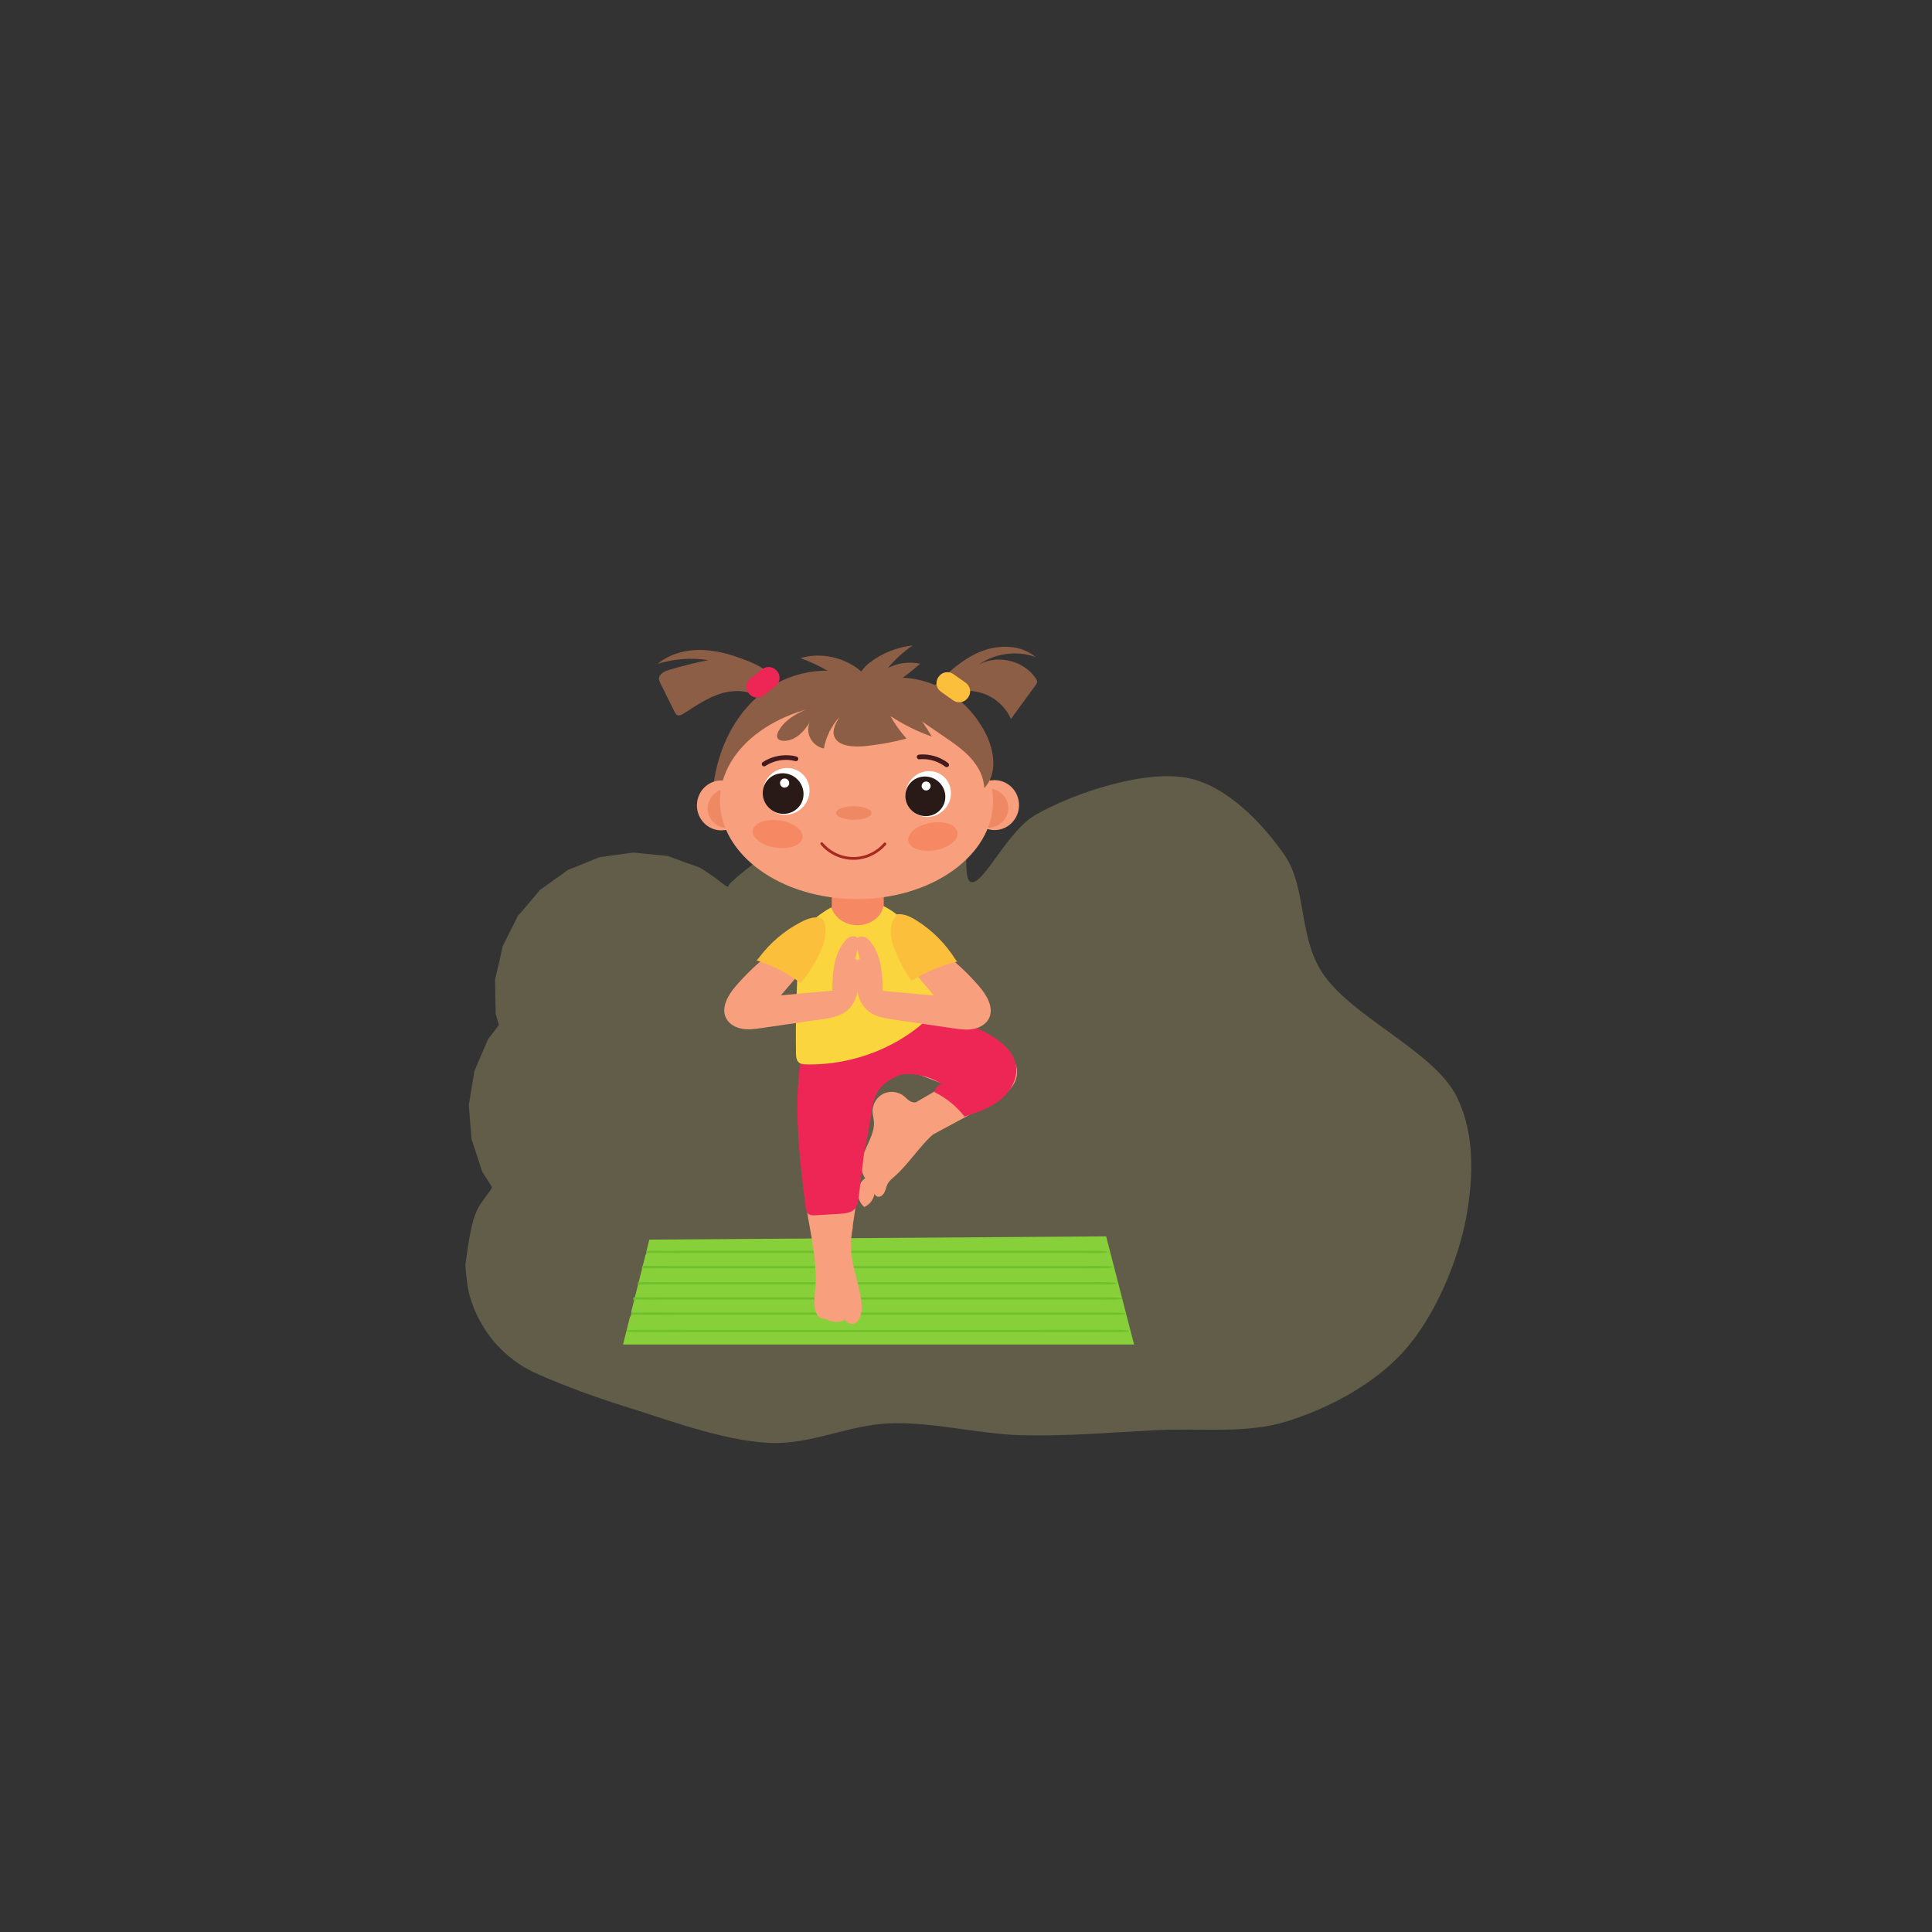 <svg xmlns="http://www.w3.org/2000/svg" xmlns:xlink="http://www.w3.org/1999/xlink" width="1080" zoomAndPan="magnify" viewBox="0 0 810 810" height="1080" preserveAspectRatio="xMidYMid meet" version="1.0"><rect x="0" y="0" width="810" height="810" fill="#333333" stroke="none"/><defs><filter x="0%" y="0%" width="100%" height="100%" id="838ee74938"><feColorMatrix values="0 0 0 0 1 0 0 0 0 1 0 0 0 0 1 0 0 0 1 0" color-interpolation-filters="sRGB"/></filter><mask id="06187a2f7f"><g filter="url(#838ee74938)"><rect x="-81" width="972" fill="#000000" y="-81" height="972" fill-opacity="0.3"/></g></mask><clipPath id="2723ce1de2"><path d="M 5 4 L 426.988 4 L 426.988 284 L 5 284 Z M 5 4 " clip-rule="nonzero"/></clipPath><clipPath id="5c447493de"><path d="M 5.094 209.465 C 7.227 193.098 8.648 189.066 10.43 185.508 C 12.09 182.309 16.238 177.684 16.238 176.734 C 16.238 176.613 16.121 176.613 16.121 176.496 C 15.648 175.664 12.328 170.449 12.207 170.328 C 12.207 170.211 10.668 165.824 9.953 163.449 C 9.242 161.199 7.703 156.691 7.703 156.691 C 7.703 156.574 7.703 156.574 7.703 156.574 C 7.703 156.574 7.344 151.828 7.109 149.457 C 6.988 147.086 6.516 142.34 6.516 142.223 C 6.633 142.105 7.344 137.48 7.703 135.109 C 8.176 132.734 8.887 128.109 8.887 127.992 C 9.004 127.875 10.785 123.605 11.734 121.352 C 12.684 119.215 14.578 114.828 14.578 114.711 C 14.699 114.59 18.613 109.492 18.969 109.016 C 19.086 108.898 19.086 108.898 19.086 108.781 C 19.203 108.426 17.781 104.156 17.781 104.035 C 17.781 103.918 17.781 99.293 17.664 96.922 C 17.664 94.43 17.543 89.805 17.543 89.688 C 17.543 89.566 18.613 85.062 19.203 82.691 C 19.68 80.438 20.746 75.812 20.746 75.691 C 20.746 75.691 22.883 71.422 23.949 69.289 C 25.016 67.156 27.148 63.004 27.148 62.887 C 27.27 62.887 30.352 59.328 31.895 57.43 C 33.438 55.652 36.402 52.094 36.52 51.973 C 36.637 51.973 40.434 49.246 42.332 47.824 C 44.348 46.52 48.141 43.672 48.141 43.672 C 48.258 43.672 52.648 41.895 54.781 41.062 C 57.035 40.117 61.422 38.336 61.543 38.336 C 61.543 38.336 66.285 37.742 68.539 37.387 C 70.91 37.031 75.656 36.438 75.656 36.438 C 75.773 36.438 80.398 36.914 82.77 37.152 C 85.262 37.387 89.887 37.863 90.004 37.863 C 90.004 37.863 94.512 39.523 96.645 40.352 C 98.898 41.062 103.406 42.723 103.406 42.723 C 103.523 42.723 107.438 45.332 109.453 46.758 C 111.352 48.062 114.434 50.906 115.266 50.672 C 115.621 50.551 115.383 50.078 115.855 49.602 C 118.703 46.52 143.133 26.238 158.906 22.328 C 175.035 18.293 203.258 19.125 211.797 26.477 C 217.492 31.34 213.102 47.707 217.133 48.773 C 222.352 50.195 232.078 27.543 244.293 20.547 C 260.301 11.418 290.781 1.219 308.926 5.367 C 324.816 9.043 339.402 24.223 348.652 37.625 C 357.785 51.145 354.344 70.949 364.07 86.367 C 376.047 105.223 411.508 119.691 420.875 139.02 C 428.348 154.555 427.754 172.227 424.789 189.066 C 421.352 207.805 411.508 231.168 398.461 245.637 C 386.008 259.391 367.035 269.473 349.484 274.926 C 332.406 280.266 313.195 277.656 294.812 278.605 C 276.074 279.551 256.98 281.211 238.242 280.738 C 219.742 280.145 200.887 275.047 182.98 275.758 C 165.785 276.352 150.129 284.77 132.578 283.941 C 112.891 283.109 87.871 273.504 70.793 268.285 C 58.34 264.371 46.836 259.984 39.008 256.664 C 34.383 254.648 31.418 253.344 27.98 251.09 C 24.543 248.836 21.34 246.109 18.613 243.145 C 15.766 240.18 13.395 236.742 11.379 233.066 C 9.363 229.508 7.82 225.594 6.754 221.68 C 5.684 217.648 5.094 209.465 5.094 209.465 " clip-rule="nonzero"/></clipPath><clipPath id="d62aa4bd5d"><rect x="0" width="431" y="0" height="289"/></clipPath><clipPath id="729bd91fc2"><path d="M 261.211 518.277 L 475.465 518.277 L 475.465 563.699 L 261.211 563.699 Z M 261.211 518.277 " clip-rule="nonzero"/></clipPath><clipPath id="760369527e"><path d="M 335 270.113 L 386 270.113 L 386 290 L 335 290 Z M 335 270.113 " clip-rule="nonzero"/></clipPath></defs><g mask="url(#06187a2f7f)"><g transform="matrix(1, 0, 0, 1, 190, 321)"><g clip-path="url(#d62aa4bd5d)"><g clip-path="url(#2723ce1de2)"><g clip-path="url(#5c447493de)"><path fill="#cdbf7a" d="M 0.348 0.625 L 429.238 0.625 L 429.238 288.801 L 0.348 288.801 Z M 0.348 0.625 " fill-opacity="1" fill-rule="nonzero"/></g></g></g></g></g><g clip-path="url(#729bd91fc2)"><path fill="#88d039" d="M 463.754 518.34 L 272.234 519.715 L 271.031 524.512 C 271.059 524.652 271.074 524.797 271.07 524.941 C 271.055 525.383 270.91 525.766 270.652 526.121 C 270.641 526.137 270.629 526.152 270.617 526.164 L 264.707 549.754 C 264.707 550.211 264.715 550.684 264.605 551.129 C 264.504 551.551 264.324 551.957 264.07 552.293 L 261.211 563.703 L 475.465 563.703 L 463.754 518.34 " fill-opacity="1" fill-rule="nonzero"/></g><path fill="#6fc02d" d="M 472.949 557.754 C 469.473 557.434 465.973 557.547 462.484 557.547 C 459.133 557.547 455.785 557.547 452.434 557.547 L 431.918 557.551 C 418.238 557.551 404.562 557.551 390.887 557.551 C 363.668 557.551 336.453 557.551 309.238 557.551 C 301.562 557.551 293.887 557.551 286.207 557.551 C 278.539 557.551 270.848 557.391 263.18 557.672 C 262.73 557.688 262.73 558.352 263.18 558.367 C 270.012 558.621 276.863 558.492 283.695 558.492 L 304.211 558.492 C 317.891 558.492 331.566 558.492 345.246 558.492 L 426.895 558.496 C 434.57 558.496 442.246 558.496 449.922 558.496 C 453.691 558.496 457.457 558.496 461.227 558.496 C 465.129 558.496 469.062 558.645 472.949 558.289 C 473.297 558.258 473.297 557.785 472.949 557.754 " fill-opacity="1" fill-rule="nonzero"/><path fill="#6fc02d" d="M 282.332 551.23 L 302.848 551.23 C 316.523 551.23 330.203 551.23 343.879 551.23 L 425.527 551.23 C 433.203 551.23 440.879 551.23 448.555 551.23 C 452.324 551.23 456.094 551.23 459.863 551.23 C 463.766 551.23 467.695 551.383 471.582 551.027 C 471.93 550.996 471.93 550.52 471.582 550.488 C 468.109 550.172 464.605 550.285 461.117 550.285 C 457.766 550.285 454.418 550.285 451.066 550.285 L 430.551 550.285 C 416.875 550.285 403.195 550.285 389.52 550.285 C 362.305 550.285 335.086 550.285 307.871 550.285 C 300.195 550.285 292.52 550.285 284.844 550.285 C 278.137 550.285 271.41 550.164 264.703 550.324 C 264.695 550.594 264.672 550.867 264.605 551.129 C 264.602 551.148 264.598 551.168 264.59 551.188 C 270.5 551.324 276.422 551.23 282.332 551.23 " fill-opacity="1" fill-rule="nonzero"/><path fill="#6fc02d" d="M 280.965 544.875 L 301.484 544.875 C 315.16 544.875 328.84 544.875 342.516 544.875 L 424.164 544.875 C 431.84 544.875 439.516 544.875 447.191 544.875 C 450.961 544.875 454.727 544.875 458.496 544.875 C 462.398 544.875 466.332 545.027 470.219 544.672 C 470.566 544.641 470.566 544.164 470.219 544.133 C 466.742 543.816 463.242 543.93 459.75 543.93 C 456.402 543.93 453.051 543.93 449.703 543.93 L 429.188 543.93 C 415.508 543.93 401.832 543.93 388.156 543.93 C 360.938 543.93 333.723 543.93 306.508 543.93 C 298.832 543.93 291.156 543.93 283.48 543.93 C 277.531 543.934 271.57 543.836 265.621 543.926 C 265.613 544.27 265.531 544.59 265.379 544.871 C 270.574 544.949 275.773 544.871 280.965 544.875 " fill-opacity="1" fill-rule="nonzero"/><path fill="#6fc02d" d="M 267.383 538.551 C 271.152 538.555 274.926 538.52 278.691 538.52 L 299.207 538.52 C 312.887 538.52 326.562 538.52 340.242 538.52 L 421.887 538.52 C 429.566 538.52 437.242 538.52 444.918 538.52 C 448.684 538.52 452.453 538.52 456.223 538.52 C 460.125 538.52 464.055 538.672 467.945 538.316 C 468.293 538.285 468.293 537.809 467.945 537.777 C 464.469 537.461 460.969 537.574 457.477 537.574 C 454.129 537.574 450.777 537.574 447.43 537.574 L 426.91 537.574 C 413.234 537.574 399.559 537.574 385.879 537.574 C 358.664 537.574 331.449 537.574 304.23 537.574 C 296.555 537.574 288.879 537.574 281.203 537.574 C 276.598 537.574 271.98 537.52 267.367 537.535 C 267.398 537.633 267.422 537.738 267.438 537.852 C 267.473 538.086 267.445 538.324 267.383 538.551 " fill-opacity="1" fill-rule="nonzero"/><path fill="#6fc02d" d="M 276.871 531.711 L 297.387 531.711 C 311.066 531.711 324.742 531.711 338.422 531.711 L 420.066 531.711 C 427.742 531.711 435.418 531.711 443.098 531.711 C 446.863 531.711 450.633 531.711 454.398 531.711 C 458.305 531.711 462.238 531.859 466.125 531.508 C 466.469 531.477 466.473 531 466.125 530.969 C 462.648 530.652 459.145 530.766 455.656 530.766 C 452.309 530.766 448.957 530.766 445.609 530.766 L 425.09 530.766 C 411.414 530.766 397.738 530.766 384.059 530.766 C 356.844 530.766 329.629 530.766 302.414 530.766 C 294.734 530.766 287.059 530.766 279.383 530.766 C 276.008 530.766 272.629 530.734 269.246 530.727 C 269.262 531.062 269.16 531.43 268.996 531.734 C 271.621 531.727 274.246 531.711 276.871 531.711 " fill-opacity="1" fill-rule="nonzero"/><path fill="#6fc02d" d="M 271.016 525.344 C 272.242 525.34 273.469 525.336 274.695 525.336 L 295.211 525.336 C 308.891 525.336 322.566 525.336 336.242 525.336 L 417.891 525.336 C 425.566 525.336 433.242 525.336 440.922 525.336 C 444.688 525.336 448.457 525.336 452.223 525.336 C 456.129 525.336 460.059 525.488 463.945 525.133 C 464.293 525.102 464.293 524.625 463.945 524.594 C 460.473 524.277 456.969 524.391 453.48 524.391 C 450.133 524.391 446.781 524.391 443.434 524.391 L 422.914 524.391 C 409.238 524.391 395.559 524.391 381.883 524.391 C 354.668 524.391 327.449 524.391 300.234 524.391 C 292.559 524.391 284.883 524.391 277.207 524.395 C 275.141 524.395 273.07 524.383 270.996 524.371 C 271.051 524.559 271.074 524.75 271.07 524.941 C 271.066 525.078 271.047 525.215 271.016 525.344 " fill-opacity="1" fill-rule="nonzero"/><path fill="#f89f7d" d="M 370.992 499.527 C 370.547 500.586 369.723 501.613 368.586 501.762 C 367.746 501.871 366.863 501.227 366.668 500.473 C 366.262 502.867 364.625 505.047 362.398 506.051 C 358.695 503.152 358.887 496.609 362.754 493.934 C 360.176 490.617 361.164 485.805 362.828 481.949 C 364.492 478.094 366.762 474.199 366.379 470.02 C 366.262 468.73 365.891 467.469 365.828 466.176 C 365.684 463.078 367.504 459.977 370.281 458.586 C 373.062 457.203 376.645 457.605 379.043 459.582 C 379.91 460.297 380.641 461.203 381.637 461.727 C 384.57 463.277 387.957 460.949 390.613 458.957 C 391.074 458.609 391.602 458.25 392.176 458.301 C 392.586 458.336 392.961 458.707 393.02 459.082 L 393.34 457.801 C 394.281 457.551 395.219 457.297 396.141 456.992 C 398.191 461.141 399.715 465.551 400.656 470.082 C 389.398 473.281 383.746 485.531 374.984 493.281 C 373.949 494.199 372.836 495.09 372.176 496.301 C 371.629 497.309 371.434 498.469 370.992 499.527 " fill-opacity="1" fill-rule="nonzero"/><path fill="#f89f7d" d="M 361.289 547.559 C 360.797 539.457 357.16 531.84 356.793 523.73 C 356.648 520.547 357.008 517.41 357.586 514.285 C 357.551 514.289 357.516 514.289 357.477 514.293 C 359.23 502.344 360.984 490.398 362.734 478.449 C 363.949 470.168 365.168 461.871 365.582 453.512 C 366 445.121 364.609 435.012 357.344 431.516 C 350.82 428.367 342.691 432.91 339.328 439.598 C 335.965 446.285 336.289 454.312 337.477 461.746 C 338.324 467.035 339.562 472.301 340.086 477.617 C 339.539 480.867 338.812 484.121 338.281 487.352 C 337.621 491.348 337.266 495.406 337.23 499.465 C 337.367 500.906 337.535 502.348 337.734 503.785 C 338.32 508.086 339.125 512.352 339.871 516.629 C 339.93 516.961 339.988 517.289 340.047 517.621 C 340.055 517.672 340.062 517.723 340.07 517.773 C 340.121 518.059 340.168 518.344 340.219 518.625 C 340.238 518.758 340.262 518.891 340.285 519.02 C 340.32 519.227 340.355 519.434 340.387 519.641 C 340.445 519.984 340.5 520.328 340.555 520.672 C 340.684 521.465 340.805 522.262 340.922 523.059 C 341.25 525.312 341.523 527.574 341.707 529.84 C 341.734 530.004 341.758 530.168 341.785 530.332 C 341.785 530.344 341.789 530.355 341.789 530.367 C 341.781 530.426 341.773 530.48 341.762 530.539 C 341.945 533.023 342.02 535.512 341.938 538.008 C 341.891 539.445 341.766 540.871 341.629 542.301 C 341.613 542.441 341.602 542.582 341.59 542.727 C 341.586 542.754 341.578 542.859 341.57 542.938 C 341.566 542.988 341.562 543.031 341.562 543.047 C 341.551 543.168 341.543 543.289 341.535 543.41 C 341.504 543.898 341.477 544.387 341.461 544.871 C 341.438 545.793 341.445 546.715 341.535 547.629 C 341.555 547.848 341.578 548.066 341.609 548.285 C 341.621 548.363 341.633 548.445 341.645 548.527 C 341.727 548.902 341.812 549.281 341.926 549.652 C 342.031 549.98 342.156 550.301 342.293 550.621 C 342.332 550.695 342.371 550.773 342.414 550.848 C 342.504 551.008 342.602 551.168 342.707 551.32 C 342.82 551.496 342.941 551.664 343.074 551.828 C 343.129 551.887 343.168 551.93 343.195 551.961 C 343.375 552.148 343.562 552.332 343.762 552.5 C 344.637 552.723 345.523 552.91 346.414 553.055 C 348.551 554.297 351.25 554.609 353.574 553.734 C 353.848 553.633 354.113 553.516 354.367 553.379 C 354.934 554.324 355.754 554.965 356.91 555.051 C 360.074 555.293 361.488 550.879 361.289 547.559 " fill-opacity="1" fill-rule="nonzero"/><path fill="#f89f7d" d="M 419.711 438.301 C 413.402 433.09 405.824 429.691 398.348 426.359 C 391.41 423.262 384.172 420.105 376.574 420.32 C 368.98 420.539 360.938 425.207 359.469 432.645 C 358.941 435.312 359.379 438.305 361.219 440.312 C 362.605 441.824 364.594 442.609 366.512 443.348 C 376.508 447.195 386.504 451.039 396.496 454.883 C 393.09 456.855 389.68 458.828 386.273 460.801 C 382.906 462.746 379.422 464.805 377.266 468.031 C 375.105 471.262 374.719 476.023 377.461 478.777 C 375.227 478.105 372.992 477.434 370.758 476.758 L 377.844 482.809 C 390.055 476.238 402.27 469.668 414.484 463.098 C 419.941 460.164 426.105 456.168 426.41 449.988 C 426.641 445.336 423.305 441.273 419.711 438.301 " fill-opacity="1" fill-rule="nonzero"/><path fill="#ee2656" d="M 425.984 446.961 C 425.008 440.055 418.402 435.504 412.164 432.359 C 406.875 429.695 401.406 427.398 395.797 425.492 C 393.633 424.758 391.414 424.07 389.125 423.996 C 386.75 423.918 384.41 424.5 382.09 425.008 C 368.266 428.051 353.922 428.703 339.879 426.926 C 331.195 452.152 334.43 479.715 337.77 506.18 C 337.891 507.145 338.055 508.191 338.773 508.848 C 339.586 509.59 340.82 509.57 341.922 509.504 C 345.254 509.309 348.582 509.113 351.914 508.918 C 354.352 508.773 357.102 508.477 358.609 506.555 C 359.57 505.328 359.793 503.695 359.984 502.148 C 360.77 495.738 361.555 489.332 362.34 482.922 C 363.457 477.949 364.383 472.934 365.113 467.887 C 365.582 464.633 365.996 461.281 367.559 458.387 C 369.641 454.539 373.438 452.086 377.648 450.613 C 378.129 450.512 378.613 450.414 379.098 450.324 C 384.586 450.117 390.113 451.441 394.73 454.434 C 393.215 454.938 392.035 456.348 391.812 457.926 C 396.727 460.289 401.07 463.824 404.383 468.152 C 409.605 466.41 414.945 464.613 419.266 461.203 C 423.582 457.797 426.75 452.402 425.984 446.961 " fill-opacity="1" fill-rule="nonzero"/><path fill="#f68864" d="M 370.52 390.164 L 348.703 390.164 L 348.703 369.148 L 370.52 369.148 L 370.52 390.164 " fill-opacity="1" fill-rule="nonzero"/><path fill="#8c5e45" d="M 299.152 328.797 C 301.098 314.07 307.902 299.355 320.07 290.059 C 332.238 280.762 350.176 278.016 363.172 285.605 L 375.98 289.09 C 373.918 291.383 371.852 293.68 369.789 295.973 C 368.219 297.715 366.648 299.461 364.98 301.113 C 356.805 309.211 346.496 314.918 336.336 320.516 C 326.465 325.953 316.297 331.492 305.133 333.129 C 302.926 333.453 300.113 333.305 299.277 331.332 C 298.945 330.547 299.039 329.648 299.152 328.797 " fill-opacity="1" fill-rule="nonzero"/><path fill="#f89f7d" d="M 406.742 337.508 C 406.719 343.289 411.289 347.992 416.945 348.016 C 422.602 348.035 427.207 343.367 427.23 337.586 C 427.254 331.805 422.684 327.102 417.027 327.078 C 411.371 327.059 406.766 331.727 406.742 337.508 " fill-opacity="1" fill-rule="nonzero"/><path fill="#ee8963" d="M 405.738 338.75 C 405.723 343.293 409.512 346.988 414.203 347.008 C 418.891 347.023 422.711 343.359 422.727 338.816 C 422.746 334.273 418.957 330.574 414.266 330.559 C 409.574 330.539 405.758 334.207 405.738 338.75 " fill-opacity="1" fill-rule="nonzero"/><path fill="#f89f7d" d="M 312.672 337.715 C 312.648 343.492 308.043 348.164 302.387 348.141 C 296.73 348.121 292.164 343.414 292.184 337.633 C 292.207 331.852 296.812 327.184 302.469 327.203 C 308.125 327.227 312.695 331.934 312.672 337.715 " fill-opacity="1" fill-rule="nonzero"/><path fill="#ee8963" d="M 313.664 338.965 C 313.648 343.508 309.832 347.176 305.141 347.156 C 300.449 347.137 296.66 343.441 296.676 338.898 C 296.695 334.355 300.512 330.688 305.203 330.707 C 309.895 330.723 313.684 334.422 313.664 338.965 " fill-opacity="1" fill-rule="nonzero"/><path fill="#f89f7d" d="M 301.848 335.562 C 301.758 358.293 327.316 376.816 358.934 376.941 C 390.547 377.062 416.25 358.734 416.336 336.008 C 416.426 313.277 390.867 294.754 359.254 294.629 C 327.637 294.508 301.938 312.836 301.848 335.562 " fill-opacity="1" fill-rule="nonzero"/><path fill="#ffffff" d="M 381.699 327.227 C 378.434 331.504 379.133 337.516 383.258 340.648 C 387.383 343.777 393.375 342.848 396.637 338.566 C 399.902 334.289 399.207 328.281 395.082 325.145 C 390.953 322.016 384.965 322.945 381.699 327.227 " fill-opacity="1" fill-rule="nonzero"/><path fill="#291a17" d="M 381.238 328.758 C 378.477 332.379 379.246 337.602 382.957 340.422 C 386.668 343.238 391.918 342.59 394.684 338.969 C 397.445 335.344 396.676 330.125 392.961 327.305 C 389.25 324.488 384 325.137 381.238 328.758 " fill-opacity="1" fill-rule="nonzero"/><path fill="#ffffff" d="M 386.789 328.395 C 386.16 329.219 386.32 330.391 387.145 331.02 C 387.969 331.645 389.145 331.484 389.773 330.66 C 390.402 329.84 390.242 328.664 389.418 328.039 C 388.594 327.414 387.414 327.574 386.789 328.395 " fill-opacity="1" fill-rule="nonzero"/><path fill="#ffffff" d="M 322.398 325.5 C 318.773 329.645 319.074 335.824 323.07 339.301 C 327.066 342.781 333.242 342.238 336.867 338.094 C 340.492 333.945 340.191 327.766 336.195 324.289 C 332.199 320.812 326.023 321.355 322.398 325.5 " fill-opacity="1" fill-rule="nonzero"/><path fill="#291a17" d="M 321.82 327.035 C 318.754 330.543 319.184 335.922 322.777 339.055 C 326.375 342.184 331.777 341.875 334.844 338.367 C 337.91 334.859 337.484 329.48 333.887 326.348 C 330.289 323.219 324.891 323.527 321.82 327.035 " fill-opacity="1" fill-rule="nonzero"/><path fill="#ffffff" d="M 327.512 327.039 C 326.812 327.836 326.898 329.047 327.695 329.742 C 328.496 330.438 329.707 330.352 330.402 329.559 C 331.102 328.758 331.016 327.551 330.219 326.855 C 329.422 326.16 328.207 326.242 327.512 327.039 " fill-opacity="1" fill-rule="nonzero"/><path fill="#ee8963" d="M 350.527 340.82 C 350.523 342.398 353.852 343.691 357.965 343.707 C 362.078 343.723 365.418 342.457 365.426 340.879 C 365.43 339.301 362.102 338.008 357.988 337.992 C 353.875 337.977 350.535 339.242 350.527 340.82 " fill-opacity="1" fill-rule="nonzero"/><path fill="#441a1c" d="M 384.367 317.34 C 384.406 316.758 384.82 316.43 385.371 316.379 C 388.508 316.078 391.785 316.703 394.605 318.109 C 395.66 318.633 396.66 319.238 397.578 319.969 C 397.98 320.289 397.973 321.004 397.617 321.344 C 397.223 321.723 396.648 321.738 396.238 321.379 C 396.062 321.227 395.848 321.102 395.652 320.973 C 395.555 320.906 395.457 320.84 395.359 320.773 C 395.359 320.77 395.355 320.77 395.352 320.766 C 395.293 320.727 395.23 320.691 395.168 320.652 C 395 320.551 394.828 320.445 394.66 320.348 C 394.566 320.293 394.477 320.242 394.383 320.188 C 394.34 320.164 394.293 320.141 394.25 320.113 C 393.566 319.766 392.871 319.449 392.152 319.188 C 391.973 319.125 391.797 319.062 391.613 319.004 C 391.523 318.973 391.434 318.945 391.344 318.918 C 391.32 318.91 391.309 318.906 391.309 318.902 C 391.273 318.895 391.242 318.887 391.207 318.879 C 390.832 318.773 390.453 318.68 390.07 318.602 C 389.699 318.523 389.328 318.457 388.953 318.406 C 388.766 318.379 388.578 318.355 388.391 318.336 C 388.348 318.332 388.309 318.328 388.266 318.324 C 388.164 318.316 388.062 318.309 387.957 318.301 C 387.082 318.246 386.203 318.258 385.332 318.34 C 384.816 318.387 384.336 317.828 384.367 317.34 " fill-opacity="1" fill-rule="nonzero"/><path fill="#441a1c" d="M 319.754 319.562 C 322.938 317.434 326.75 316.469 330.559 316.652 C 331.68 316.707 332.84 316.863 333.918 317.184 C 334.406 317.328 334.812 317.797 334.676 318.336 C 334.547 318.828 334.051 319.219 333.52 319.09 C 332.57 318.852 331.617 318.684 330.637 318.609 C 330.426 318.594 330.195 318.559 329.984 318.574 C 330.18 318.559 329.957 318.574 329.875 318.574 C 329.754 318.574 329.629 318.574 329.508 318.574 C 329.07 318.578 328.633 318.598 328.195 318.633 C 327.297 318.707 326.402 318.867 325.527 319.09 C 325.422 319.117 325.32 319.145 325.219 319.172 C 325.184 319.18 325.152 319.191 325.117 319.199 C 325.117 319.199 325.113 319.199 325.113 319.203 C 324.898 319.27 324.68 319.336 324.465 319.41 C 324.062 319.547 323.664 319.699 323.273 319.871 C 323.051 319.965 322.832 320.062 322.617 320.168 C 322.52 320.211 322.426 320.258 322.328 320.309 C 322.281 320.332 322.234 320.355 322.188 320.379 C 322.18 320.383 322.176 320.387 322.172 320.387 C 322.168 320.391 322.164 320.391 322.164 320.395 C 321.746 320.629 321.336 320.863 320.938 321.125 C 320.508 321.406 319.875 321.387 319.562 320.934 C 319.273 320.516 319.301 319.867 319.754 319.562 " fill-opacity="1" fill-rule="nonzero"/><path fill="#8c5e45" d="M 326.277 306.781 C 328.949 301.379 335.574 298.125 341.891 295.879 C 353.285 291.828 365.387 289.543 377.391 289.176 L 368.281 290.859 C 373.746 291.273 378.527 293.906 382.102 297.285 C 385.68 300.664 388.207 304.77 390.703 308.836 C 384.469 306.613 378.613 303.703 373.312 300.199 C 375.176 303.543 377.426 306.707 380.027 309.629 C 374.582 311.168 368.973 312.098 363.367 312.742 C 358.039 313.352 351.305 312.984 349.762 308.719 C 348.812 306.098 350.398 303.176 351.941 300.594 C 348.484 304.488 346.211 309.109 345.426 313.816 C 340.25 312.746 337.57 307.297 339.469 302.922 C 337.027 306.688 333.688 310.398 329.016 310.598 C 327.852 310.645 326.57 310.375 326.031 309.527 C 325.52 308.727 325.832 307.68 326.277 306.781 " fill-opacity="1" fill-rule="nonzero"/><g clip-path="url(#760369527e)"><path fill="#8c5e45" d="M 385.824 278.266 C 381.277 277.285 376.395 277.934 372.262 280.062 C 375.262 276.438 378.785 273.238 382.688 270.602 C 376.102 271.293 369.719 273.863 364.492 277.918 C 363.223 278.906 361.973 280.145 361.129 281.52 C 354.25 275.641 344.312 273.305 335.598 275.926 C 343.762 278.82 351.348 283.336 357.773 289.133 C 358.359 288.758 358.941 288.383 359.523 288.012 L 362.309 286.73 L 371.117 289.055 C 376.312 285.879 381.238 282.266 385.824 278.266 " fill-opacity="1" fill-rule="nonzero"/></g><path fill="#8c5e45" d="M 413.098 307.219 C 408.93 299.195 402.352 292.371 394.273 288.277 C 386.195 284.191 376.637 282.93 367.871 285.207 L 371.695 294.699 C 374.926 294.609 377.832 296.512 380.5 298.336 C 385.672 301.879 390.844 305.422 396.02 308.961 C 399.902 311.625 403.828 314.316 406.984 317.809 C 410.145 321.301 412.508 325.715 412.641 330.414 C 418.375 324.445 416.914 314.555 413.098 307.219 " fill-opacity="1" fill-rule="nonzero"/><path fill="#8c5e45" d="M 314.891 277.688 C 308.551 275.043 301.91 272.852 295.047 272.527 C 288.184 272.199 281.023 273.902 275.766 278.316 C 282.578 276.184 289.887 275.648 296.941 276.762 C 291.402 277.859 285.918 279.23 280.516 280.863 C 278.559 281.457 276.219 282.605 276.285 284.645 C 276.305 285.316 276.613 285.945 276.914 286.555 C 278.891 290.527 280.867 294.5 282.84 298.477 C 283.09 298.98 283.367 299.512 283.863 299.777 C 284.715 300.242 285.75 299.719 286.57 299.195 C 291.664 295.961 296.695 292.43 302.477 290.699 C 308.262 288.969 315.098 289.375 319.586 293.406 C 320.48 292.656 321.066 291.543 321.172 290.379 L 325.023 287.625 C 324.652 282.656 319.504 279.605 314.891 277.688 " fill-opacity="1" fill-rule="nonzero"/><path fill="#8c5e45" d="M 410.441 278.598 C 417.23 273.836 426.391 272.625 434.191 275.465 C 427.871 270.109 418.301 270.148 410.668 273.383 C 403.039 276.617 396.906 282.5 390.953 288.262 L 391.871 291.062 C 398.66 289.773 405.828 288.508 412.348 290.797 C 417.414 292.574 421.672 296.516 423.832 301.422 C 427.27 296.727 430.703 292.027 434.137 287.332 C 434.48 286.859 434.84 286.344 434.824 285.762 C 434.812 285.305 434.57 284.891 434.32 284.508 C 429.379 276.98 418.336 274.25 410.441 278.598 " fill-opacity="1" fill-rule="nonzero"/><path fill="#ee2656" d="M 319.578 280.562 L 314.605 284.422 C 312.691 285.906 312.344 288.68 313.828 290.59 L 313.988 290.793 C 315.473 292.703 318.258 293.047 320.172 291.562 L 325.145 287.707 C 327.059 286.223 327.406 283.445 325.922 281.539 L 325.762 281.336 C 324.277 279.426 321.492 279.078 319.578 280.562 " fill-opacity="1" fill-rule="nonzero"/><path fill="#fbbf3c" d="M 404.863 286.246 L 399.715 282.617 C 397.734 281.223 394.973 281.699 393.574 283.672 L 393.426 283.883 C 392.027 285.855 392.504 288.613 394.484 290.008 L 399.629 293.633 C 401.609 295.031 404.375 294.555 405.773 292.578 L 405.922 292.371 C 407.32 290.398 406.844 287.641 404.863 286.246 " fill-opacity="1" fill-rule="nonzero"/><path fill="#f68864" d="M 326.855 343.977 C 321.086 343.145 316.051 345.027 315.605 348.18 C 315.16 351.328 319.473 354.559 325.238 355.387 C 331.008 356.215 336.043 354.332 336.488 351.18 C 336.938 348.031 332.621 344.801 326.855 343.977 " fill-opacity="1" fill-rule="nonzero"/><path fill="#f68864" d="M 401.387 348.723 C 400.641 345.598 395.445 343.961 389.777 345.066 C 384.113 346.176 380.121 349.605 380.863 352.734 C 381.605 355.863 386.801 357.5 392.469 356.391 C 398.137 355.285 402.129 351.852 401.387 348.723 " fill-opacity="1" fill-rule="nonzero"/><path fill="#a82920" d="M 370.535 353.453 C 368.086 356.32 364.617 358.32 360.914 359.031 C 357.176 359.746 353.277 359.133 349.926 357.348 C 349.012 356.859 348.141 356.293 347.332 355.652 C 346.469 354.969 345.73 354.199 344.988 353.395 C 344.777 353.168 344.453 353.074 344.184 353.273 C 343.945 353.449 343.863 353.832 344.062 354.074 C 346.668 357.258 350.516 359.43 354.547 360.191 C 358.465 360.934 362.582 360.281 366.105 358.422 C 368.145 357.348 369.965 355.918 371.461 354.164 C 371.953 353.59 371.02 352.883 370.535 353.453 " fill-opacity="1" fill-rule="nonzero"/><path fill="#fad53d" d="M 392.359 418.426 C 391.074 415.859 389.746 413.312 388.379 410.777 C 388.391 410.77 388.406 410.758 388.414 410.746 C 390.203 409.117 390.008 406.273 389.438 403.926 C 386.957 393.688 379.832 384.664 370.438 379.859 C 370.129 380.727 369.824 381.594 369.516 382.461 C 367.605 385.699 363.832 387.906 359.484 387.906 C 354.266 387.906 349.871 384.727 348.543 380.398 C 346.418 381.551 344.426 382.895 342.543 384.348 C 339.949 387.238 338.066 390.699 336.844 394.273 C 334.871 400.043 334.457 406.141 334.176 412.176 C 333.719 422 333.566 431.832 333.723 441.66 C 333.746 443.16 333.922 444.91 335.309 445.734 C 336.078 446.188 337.047 446.238 337.961 446.262 C 358.145 446.715 378.363 438.547 391.438 424.656 C 392.262 423.781 393.09 422.82 393.246 421.684 C 393.402 420.559 392.879 419.457 392.359 418.426 " fill-opacity="1" fill-rule="nonzero"/><path fill="#f89f7d" d="M 359.957 404.504 C 359.898 403.535 359.688 402.359 358.773 402.035 C 358.68 402.004 358.59 401.992 358.504 402 C 358.969 400.16 359.434 398.324 359.898 396.488 C 360.125 395.602 360.344 394.637 359.957 393.809 C 359.441 392.699 357.961 392.297 356.785 392.648 C 355.609 393 354.699 393.922 353.941 394.891 C 349.527 400.523 348.996 408.086 348.98 415.324 C 341.789 415.98 334.602 416.633 327.41 417.289 C 331.824 412.117 336.238 406.945 340.652 401.773 C 343.469 398.477 346.457 394.078 344.574 390.172 C 339.07 389.395 333.719 392.176 329.09 395.246 C 321.465 400.305 314.539 406.406 308.566 413.328 C 305.254 417.164 302.094 422.512 304.469 426.988 C 305.77 429.445 308.496 430.887 311.246 431.336 C 313.992 431.781 316.797 431.379 319.551 430.977 C 327.836 429.77 336.117 428.559 344.402 427.348 C 348.031 426.816 351.836 426.215 354.746 423.984 C 360.316 419.711 360.395 411.504 359.957 404.504 " fill-opacity="1" fill-rule="nonzero"/><path fill="#f89f7d" d="M 359.062 404.605 C 359.125 403.641 359.332 402.465 360.25 402.141 C 360.34 402.105 360.434 402.098 360.52 402.102 C 360.055 400.266 359.59 398.43 359.121 396.59 C 358.898 395.707 358.684 394.738 359.066 393.914 C 359.586 392.801 361.062 392.398 362.238 392.754 C 363.414 393.105 364.328 394.027 365.082 394.996 C 369.492 400.633 370.023 408.191 370.039 415.43 C 377.227 416.09 384.418 416.746 391.605 417.402 C 387.191 412.23 382.781 407.055 378.367 401.883 C 375.555 398.586 372.566 394.184 374.453 390.281 C 379.957 389.504 385.305 392.289 389.934 395.363 C 397.555 400.422 404.48 406.523 410.449 413.449 C 413.762 417.289 416.922 422.637 414.547 427.113 C 413.242 429.57 410.516 431.008 407.766 431.457 C 405.02 431.902 402.215 431.5 399.461 431.098 C 391.176 429.883 382.895 428.668 374.609 427.457 C 370.98 426.926 367.176 426.32 364.27 424.09 C 358.695 419.812 358.621 411.609 359.062 404.605 " fill-opacity="1" fill-rule="nonzero"/><path fill="#fbbf3c" d="M 346.012 390.715 C 346.09 390.125 346.125 389.527 346.109 388.918 C 346.078 387.41 345.609 385.715 344.262 385.023 L 344.34 384.879 C 341.414 384.074 338.324 385.266 335.637 386.668 C 328.73 390.273 322.672 395.473 318.059 401.738 C 317.77 402.031 317.48 402.328 317.195 402.625 C 323.852 404.727 330.137 407.98 335.691 412.199 C 338.852 408.281 341.559 404 343.742 399.469 C 345.031 396.789 346.074 393.625 346.012 390.715 " fill-opacity="1" fill-rule="nonzero"/><path fill="#fbbf3c" d="M 375.832 383.887 L 375.613 383.395 C 378.59 382.816 381.578 384.238 384.152 385.844 C 390.762 389.961 396.406 395.609 400.527 402.207 C 400.793 402.52 401.059 402.836 401.316 403.156 C 394.523 404.746 388.004 407.512 382.145 411.293 C 379.293 407.148 376.922 402.676 375.094 397.988 C 373.273 393.332 372.258 387.375 375.832 383.887 " fill-opacity="1" fill-rule="nonzero"/></svg>
